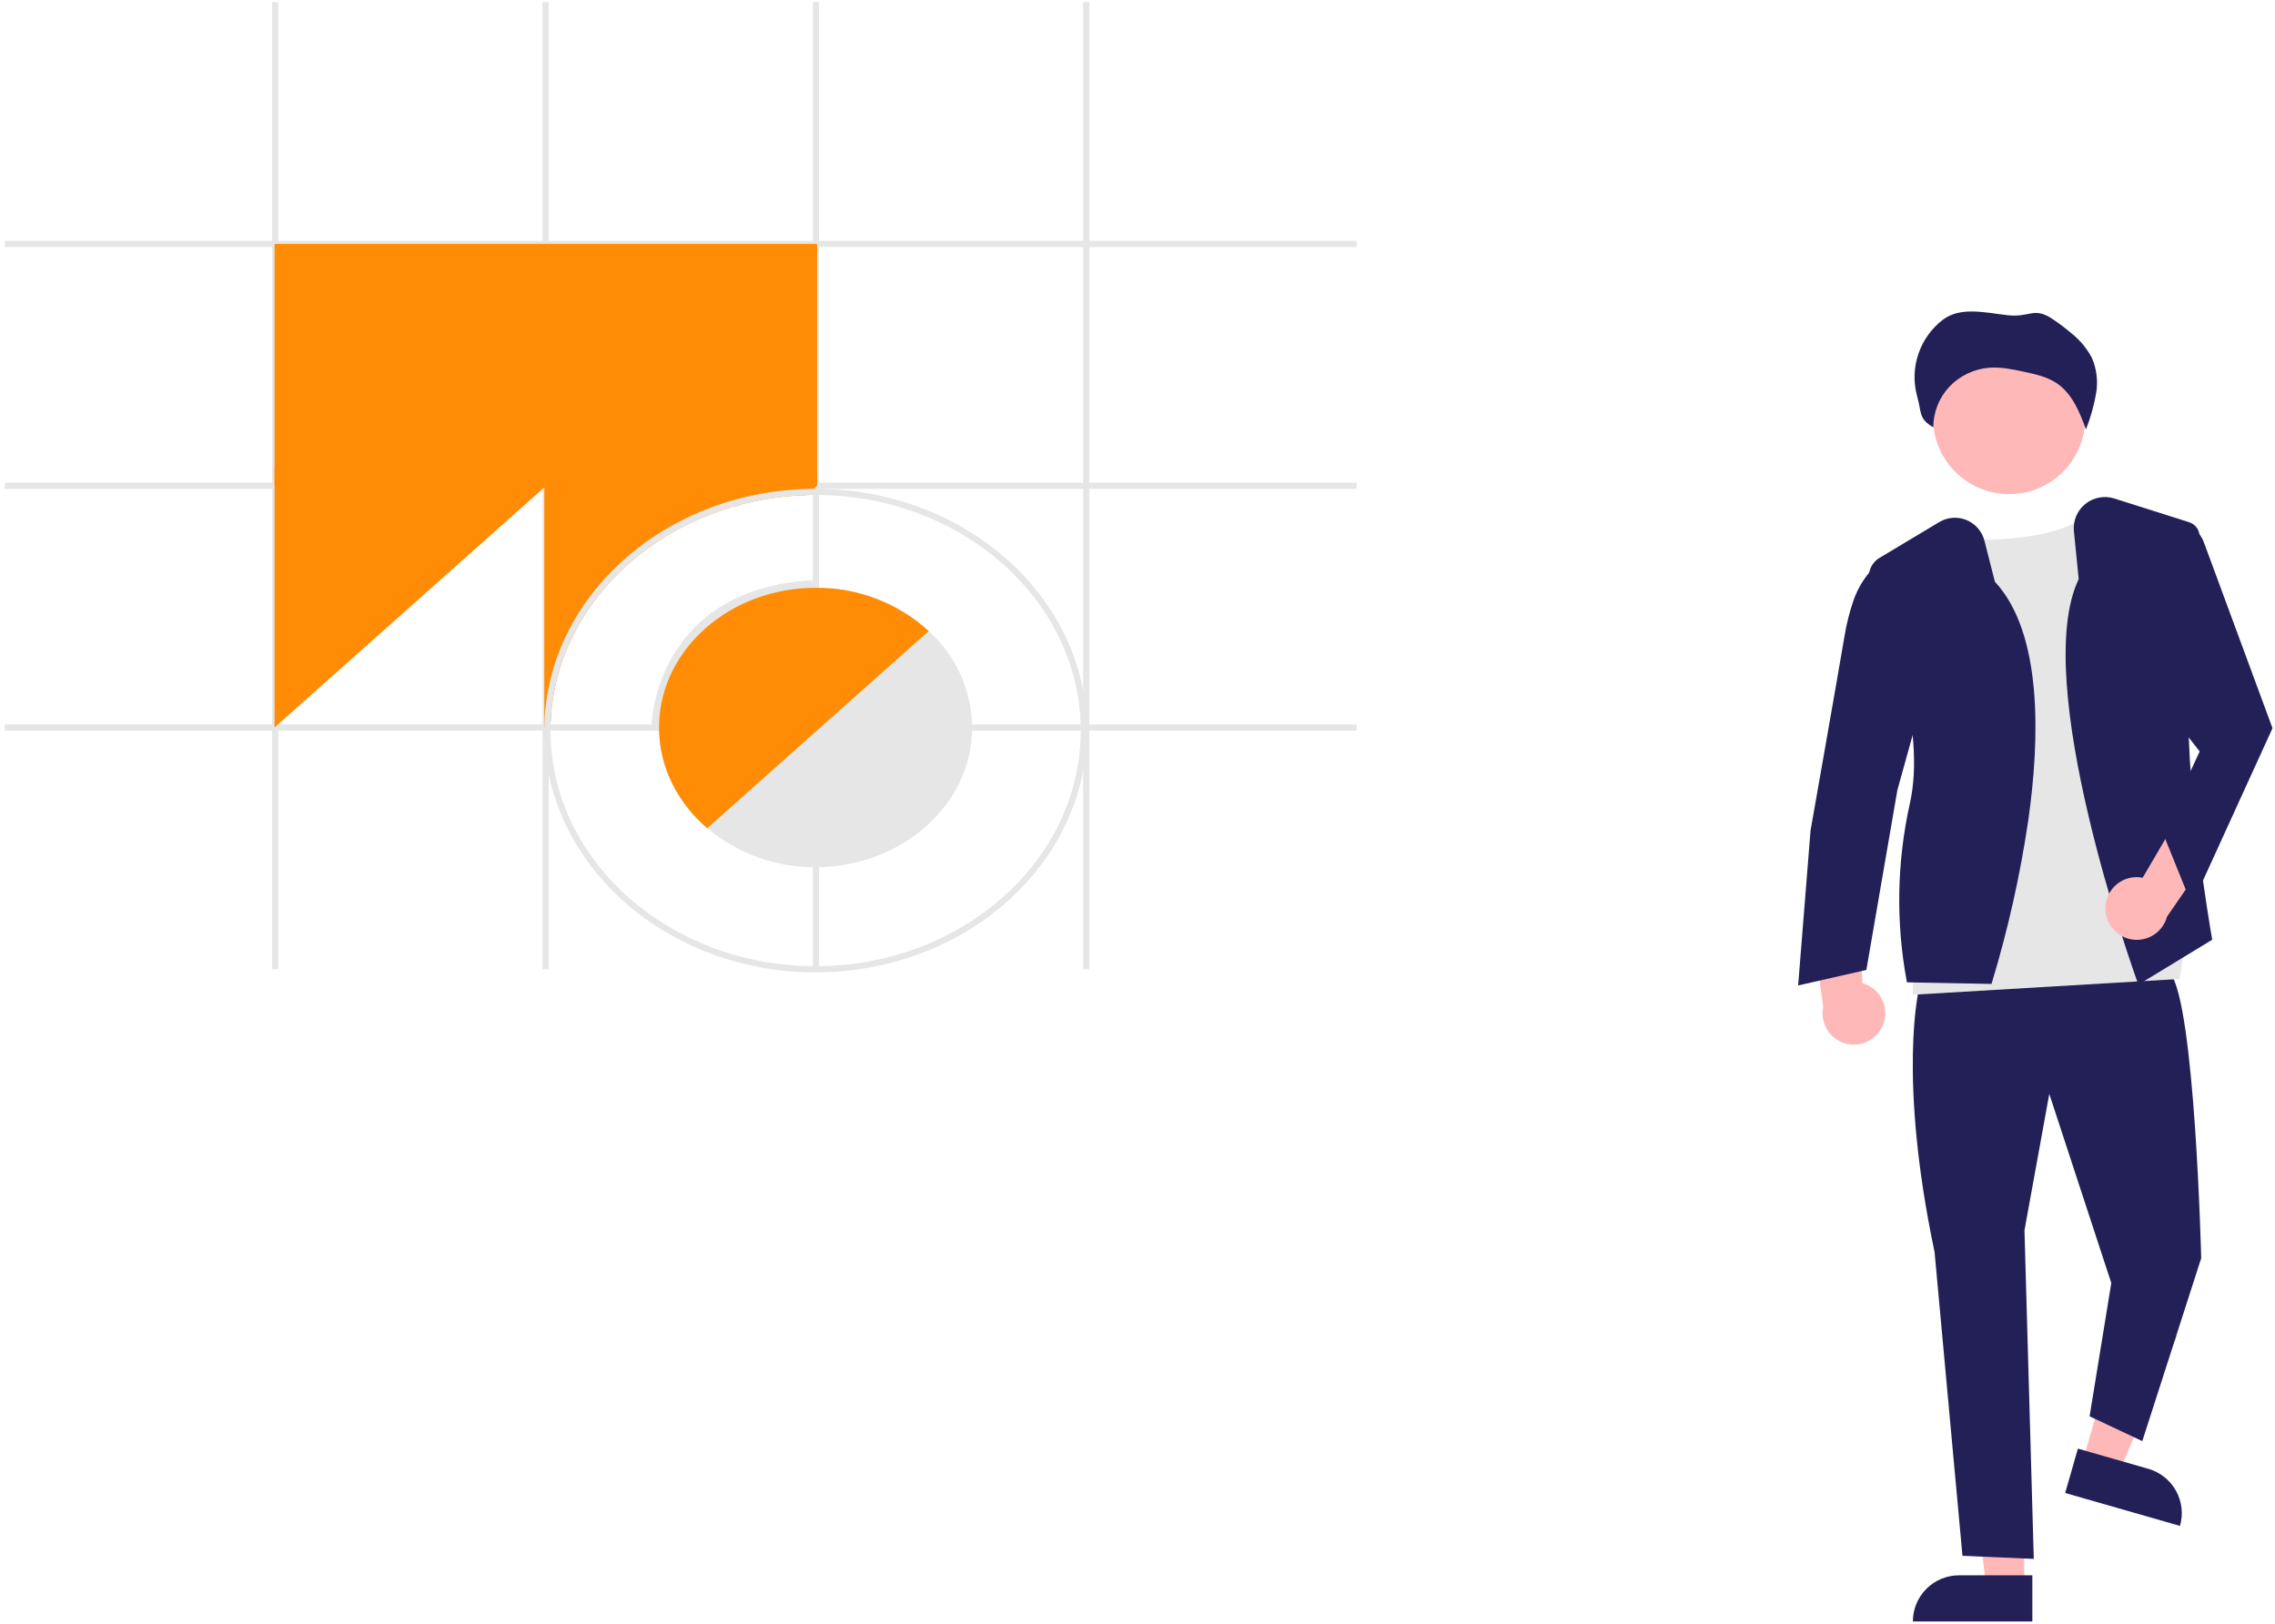 <svg width="311" height="222" viewBox="0 0 311 222" fill="none" xmlns="http://www.w3.org/2000/svg">
<g clip-path="url(#clip0_324_700)">
<path d="M257.306 140.389C257.576 139.827 257.72 139.213 257.727 138.59C257.734 137.967 257.604 137.35 257.347 136.783C257.09 136.215 256.712 135.711 256.239 135.305C255.765 134.9 255.209 134.603 254.609 134.436L253.666 119.32L247.378 124.053L249.237 137.682C249.023 138.709 249.193 139.779 249.715 140.689C250.237 141.599 251.075 142.286 252.07 142.619C253.064 142.953 254.147 142.91 255.112 142.499C256.077 142.088 256.858 141.337 257.306 140.389Z" fill="#FFB8B8"/>
<path d="M284.717 199.809L289.712 201.241L297.613 182.656L290.241 180.543L284.717 199.809Z" fill="#FFB8B8"/>
<path d="M298.015 208.641L282.317 204.14L284.056 198.074L293.689 200.837C295.297 201.298 296.657 202.379 297.468 203.843C298.279 205.306 298.476 207.032 298.015 208.641Z" fill="#222057"/>
<path d="M276.714 216.882L271.517 216.881L269.045 196.839L276.715 196.839L276.714 216.882Z" fill="#FFB8B8"/>
<path d="M267.806 215.397H277.827V221.706H261.496C261.496 220.878 261.659 220.057 261.976 219.292C262.293 218.526 262.758 217.831 263.344 217.245C263.93 216.659 264.626 216.194 265.391 215.877C266.157 215.56 266.977 215.397 267.806 215.397Z" fill="#222057"/>
<path d="M262.343 135.166C262.343 135.166 259.376 147.034 264.462 171.193L268.276 212.729L278.025 213.152L276.753 168.226L280.144 149.577L288.621 175.431L285.654 193.656L292.859 197.047L300.912 172.04C300.912 172.04 300.064 137.286 296.674 133.047L262.343 135.166Z" fill="#222057"/>
<path d="M274.652 67.565C280.402 67.565 285.062 62.905 285.062 57.155C285.062 51.406 280.402 46.745 274.652 46.745C268.903 46.745 264.242 51.406 264.242 57.155C264.242 62.905 268.903 67.565 274.652 67.565Z" fill="#FFB8B8"/>
<path d="M269.124 72.964C269.124 72.964 268.488 74.362 276.117 73.498C283.747 72.634 285.442 70.107 285.442 70.107L298.793 128.673L297.945 133.855L261.495 136.014V128.673L267.853 89.806L269.124 72.964Z" fill="#E6E6E6"/>
<path d="M272.245 134.534L260.69 134.315L260.653 134.154C259.161 126.124 259.305 117.875 261.076 109.901C263.41 99.567 258.107 85.553 255.719 80.007C255.438 79.347 255.405 78.608 255.625 77.926C255.845 77.243 256.305 76.664 256.919 76.293L265.098 71.386C265.655 71.052 266.282 70.853 266.929 70.804C267.576 70.755 268.226 70.859 268.826 71.106C269.426 71.353 269.96 71.737 270.386 72.227C270.811 72.717 271.116 73.3 271.277 73.929L272.707 79.539C279.293 86.621 278.831 101.147 277.281 112.097C276.172 119.639 274.505 127.088 272.293 134.383L272.245 134.534Z" fill="#222057"/>
<path d="M259.164 75.194L258.165 75.877C255.907 77.412 254.211 79.642 253.335 82.227C252.826 83.735 252.437 85.28 252.171 86.849C251.323 91.935 247.508 113.551 247.508 113.551L245.813 134.743L255.138 132.623L259.376 108.041L263.614 92.783L259.164 75.194Z" fill="#222057"/>
<path d="M292.324 134.634L292.236 134.391C291.63 132.711 277.485 93.137 284.165 79.182L283.511 72.637C283.441 71.936 283.546 71.229 283.817 70.578C284.088 69.928 284.516 69.355 285.063 68.911C285.61 68.467 286.259 68.166 286.951 68.035C287.644 67.903 288.358 67.946 289.029 68.159L299.251 71.4C299.673 71.532 300.041 71.796 300.301 72.154C300.56 72.512 300.697 72.944 300.69 73.386C300.648 77.148 300.44 86.736 299.427 94.505C298.174 104.11 302.35 128.107 302.392 128.349L302.417 128.491L292.324 134.634Z" fill="#222057"/>
<path d="M287.819 124.112C287.831 123.489 287.979 122.877 288.254 122.317C288.528 121.758 288.922 121.265 289.407 120.875C289.893 120.484 290.458 120.205 291.063 120.056C291.668 119.907 292.298 119.893 292.91 120.014L300.565 106.946L304.044 114.005L296.241 125.333C295.969 126.346 295.335 127.225 294.459 127.802C293.583 128.379 292.526 128.614 291.488 128.464C290.449 128.313 289.503 127.787 288.826 126.985C288.15 126.183 287.792 125.161 287.819 124.112Z" fill="#FFB8B8"/>
<path d="M297.733 71.379L298.281 71.505C298.959 71.662 299.588 71.984 300.11 72.444C300.632 72.904 301.031 73.487 301.272 74.139L310.66 99.564L299.64 123.723L295.614 113.763L300.7 102.743L291.587 91.087L297.733 71.379Z" fill="#222057"/>
<path d="M285.204 58.594C285.802 57.051 286.249 55.454 286.54 53.824C286.829 52.186 286.636 50.498 285.985 48.967C285.285 47.628 284.307 46.455 283.115 45.526C282.298 44.831 281.44 44.186 280.546 43.593C278.028 41.923 277.48 43.443 274.459 43.101C271.438 42.759 268.053 41.89 265.631 43.693C264.065 44.883 262.889 46.512 262.255 48.374C261.62 50.235 261.554 52.243 262.067 54.142C262.742 56.439 262.205 57.196 264.289 58.438C264.288 56.37 265.074 54.38 266.488 52.872C267.932 51.359 269.886 50.435 271.972 50.278C273.579 50.162 275.179 50.505 276.752 50.845C278.278 51.176 279.845 51.523 281.139 52.383C283.283 53.807 284.288 56.351 285.171 58.737" fill="#222057"/>
<path d="M185.453 99.047H0.66V99.895H185.453V99.047Z" fill="#E6E6E6"/>
<path d="M185.453 65.988H0.66V66.836H185.453V65.988Z" fill="#E6E6E6"/>
<path d="M185.453 32.929H0.66V33.776H185.453V32.929Z" fill="#E6E6E6"/>
<path d="M148.918 0.293H148.071V132.53H148.918V0.293Z" fill="#E6E6E6"/>
<path d="M111.96 0.293H111.112V132.53H111.96V0.293Z" fill="#E6E6E6"/>
<path d="M75.001 0.293H74.153V132.53H75.001V0.293Z" fill="#E6E6E6"/>
<path d="M38.042 0.293H37.195V132.53H38.042V0.293Z" fill="#E6E6E6"/>
<path d="M111.705 33.353H37.534V66.412H111.705V33.353Z" fill="#FF8C04"/>
<path d="M37.534 63.869V99.471L76.103 65.14L37.534 63.869Z" fill="#FF8C04"/>
<path d="M111.705 65.14V66.412L111.222 66.84L110.248 67.705C91.289 68.277 75.976 81.856 75.285 98.696L74.416 99.467L74.408 99.471V63.869L111.705 65.14Z" fill="#FF8C04"/>
<path d="M111.494 66.836C111.405 66.836 111.311 66.836 111.222 66.84C91.056 66.967 74.666 81.513 74.416 99.467C74.408 99.611 74.408 99.751 74.408 99.895C74.408 118.124 91.043 132.954 111.494 132.954C131.944 132.954 148.579 118.124 148.579 99.895C148.579 81.666 131.944 66.836 111.494 66.836ZM111.494 132.107C91.514 132.107 75.255 117.658 75.255 99.895C75.255 99.492 75.264 99.094 75.285 98.695C75.976 81.856 91.289 68.277 110.247 67.705C110.659 67.688 111.074 67.683 111.494 67.683C131.473 67.683 147.732 82.132 147.732 99.895C147.732 117.658 131.473 132.107 111.494 132.107Z" fill="#E6E6E6"/>
<path d="M91.149 99.478L89.03 99.466C89.031 99.278 89.371 80.614 111.049 79.319L111.175 81.435C91.514 82.609 91.155 98.79 91.149 99.478Z" fill="#E6E6E6"/>
<path d="M132.889 99.047C132.807 96.632 132.24 94.257 131.223 92.064C130.205 89.872 128.756 87.907 126.964 86.286C122.749 82.442 117.239 80.331 111.536 80.373H111.493C99.851 80.373 90.348 88.71 90.098 99.047C90.09 99.187 90.09 99.331 90.09 99.471C90.09 104.879 92.62 109.766 96.68 113.242C100.826 116.725 106.079 118.614 111.493 118.569H111.536C123.318 118.548 132.897 109.991 132.897 99.471C132.897 99.331 132.897 99.187 132.889 99.047Z" fill="#E6E6E6"/>
<path d="M126.964 86.286L126.328 86.849L97.316 112.678L96.68 113.242C92.62 109.766 90.09 104.879 90.09 99.471C90.09 99.331 90.09 99.187 90.098 99.047C90.348 88.71 99.851 80.373 111.493 80.373H111.536C117.239 80.331 122.749 82.442 126.964 86.286Z" fill="#FF8C04"/>
</g>
<defs>
<clipPath id="clip0_324_700">
<rect width="310" height="221.413" fill="white" transform="translate(0.66 0.293)"/>
</clipPath>
</defs>
</svg>
